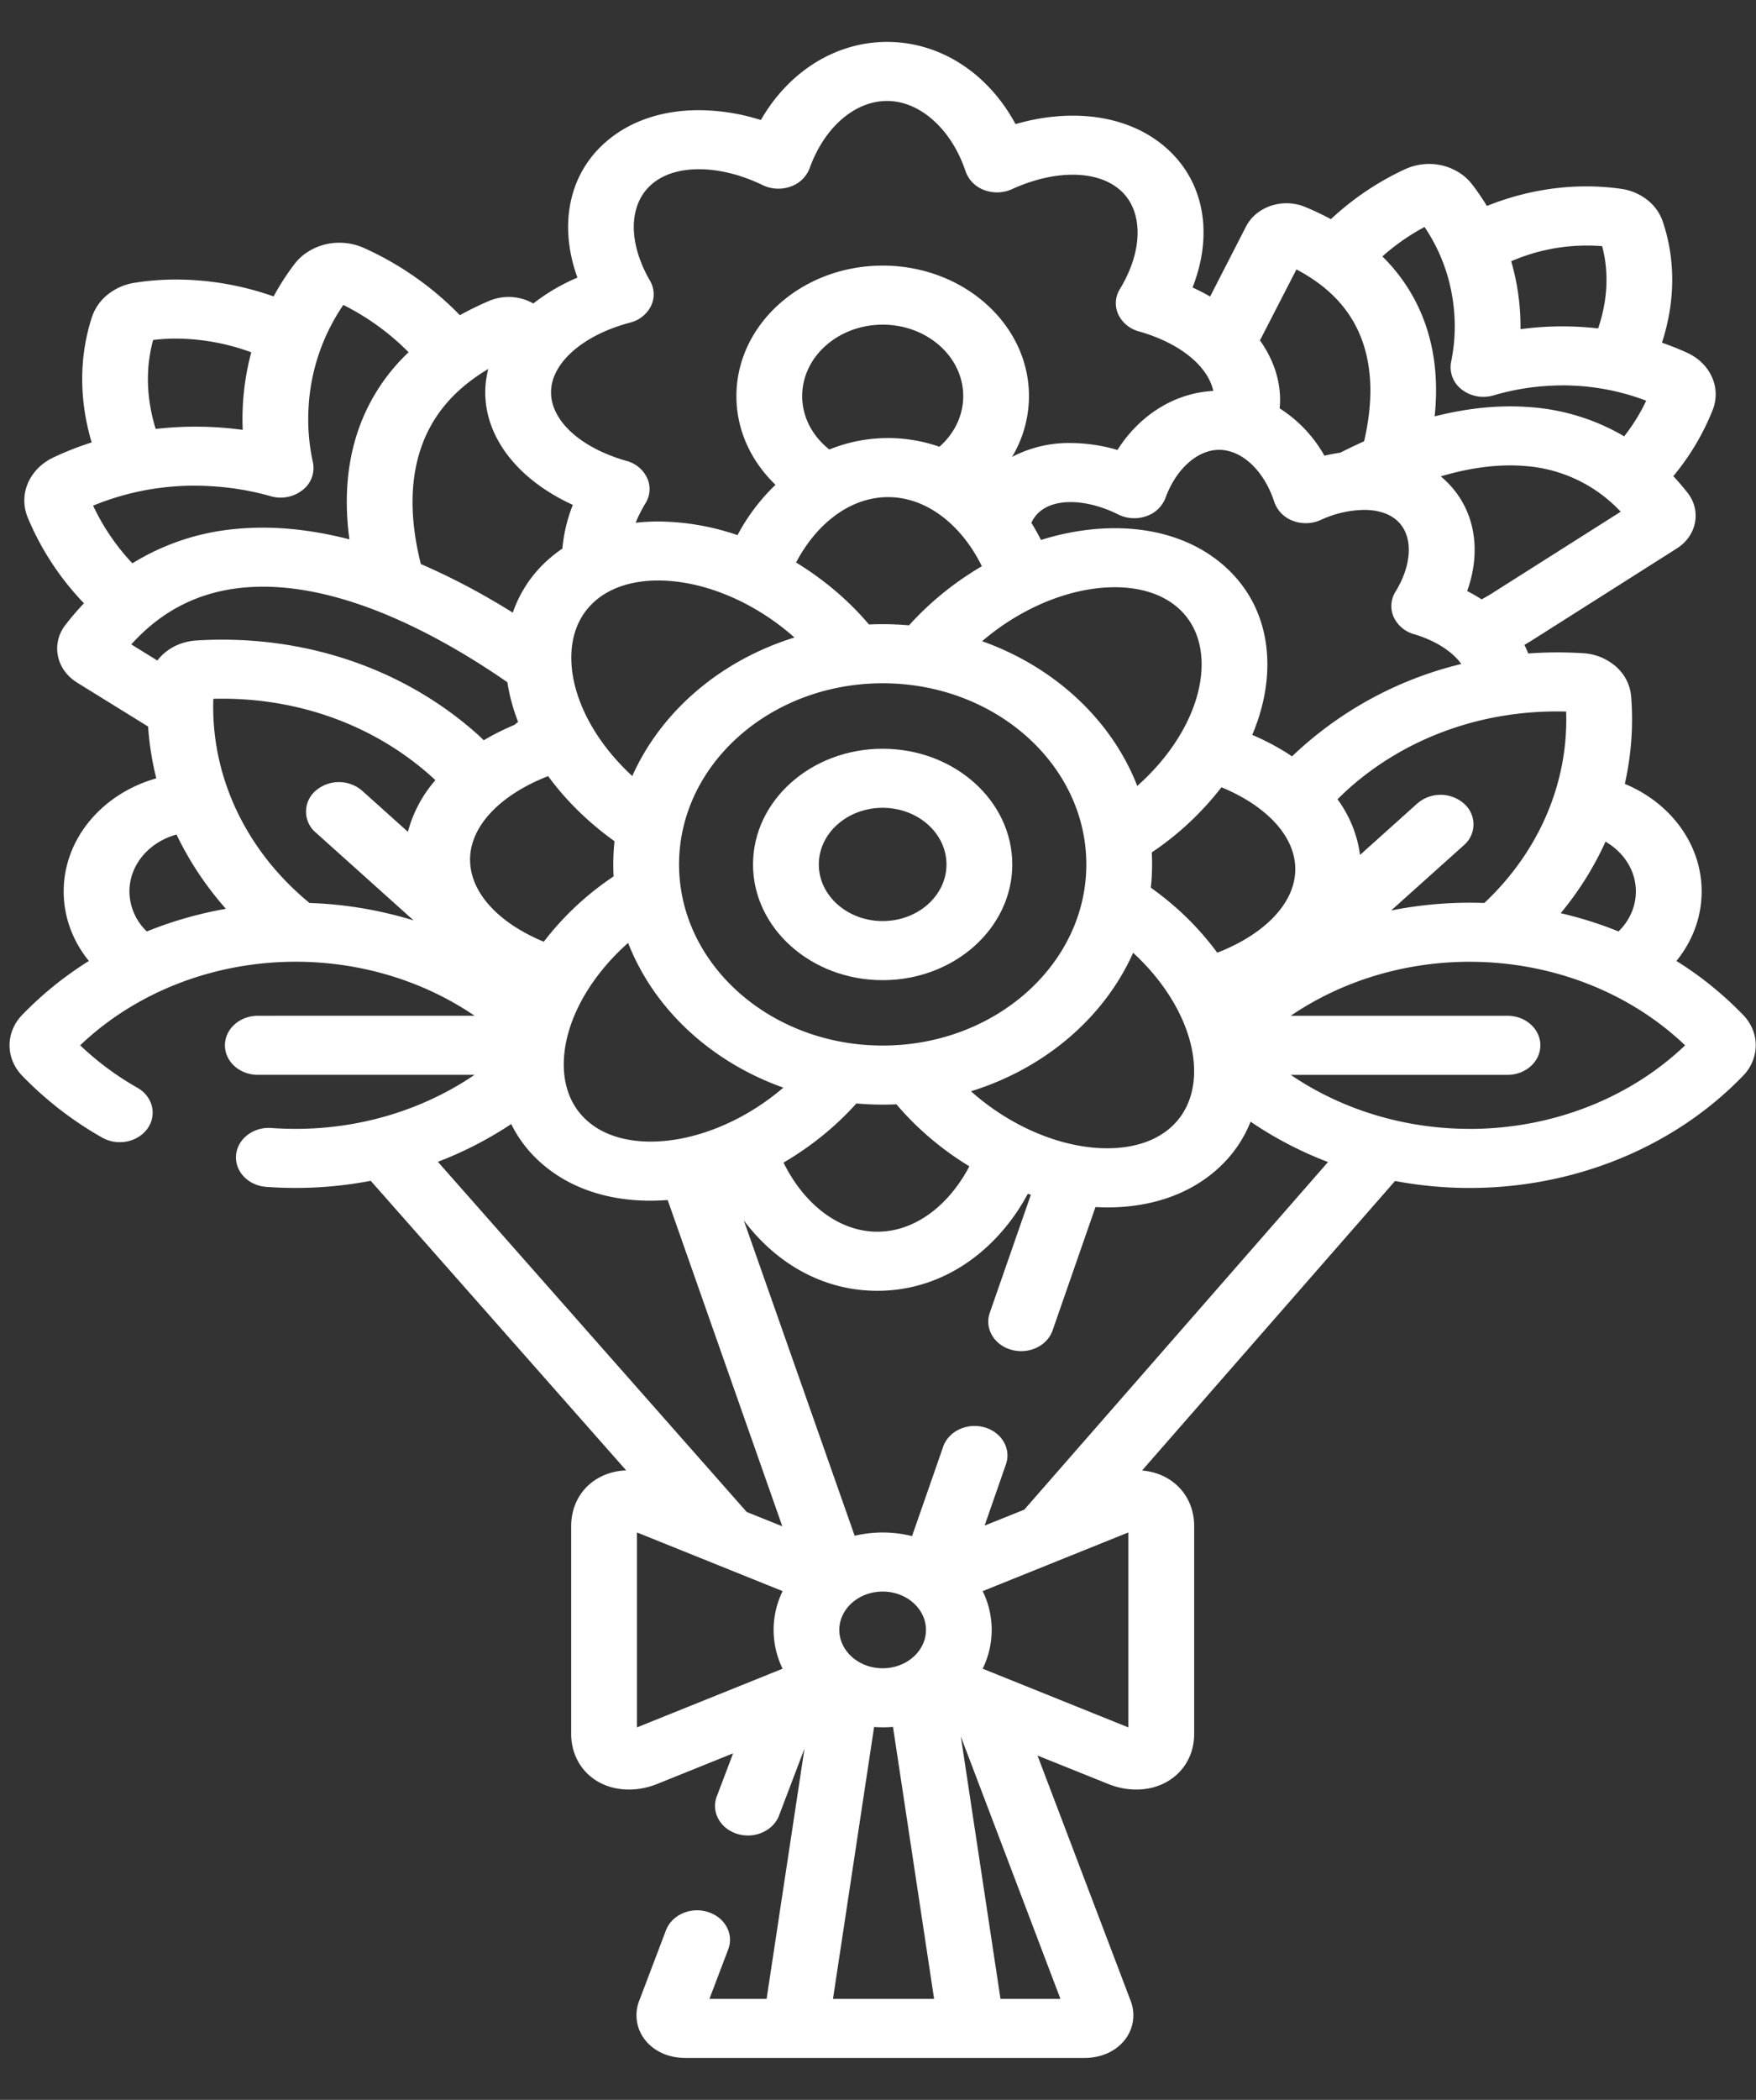 <svg width="41" height="49" fill="none" xmlns="http://www.w3.org/2000/svg"><rect width="100%" height="100%" fill="#333333" stroke="none"/><path d="M40.7 23.684a8.19 8.19 0 00-1.558-1.26c.37-.456.589-1.016.589-1.622 0-1.112-.736-2.072-1.794-2.51.15-.667.203-1.354.147-2.046a1.036 1.036 0 00-.35-.688 1.268 1.268 0 00-.766-.315 9.372 9.372 0 00-1.286.006 2.022 2.022 0 00-.089-.2l.15-.09 3.41-2.162c.467-.297.578-.88.248-1.3a6.029 6.029 0 00-.332-.386 5.729 5.729 0 00.92-1.545c.166-.423.03-.888-.35-1.186a1.228 1.228 0 00-.242-.146 6.366 6.366 0 00-.593-.237c.308-.944.325-1.929.017-2.833a1.087 1.087 0 00-.363-.502 1.269 1.269 0 00-.605-.255 5.671 5.671 0 00-.814-.058c-.794 0-1.584.16-2.322.457a5.515 5.515 0 00-.353-.513 1.164 1.164 0 00-.199-.198 1.3 1.3 0 00-.799-.269 1.34 1.34 0 00-.554.12 6.58 6.58 0 00-1.737 1.168 6.777 6.777 0 00-.602-.285 1.134 1.134 0 00-.436-.086c-.404 0-.775.213-.943.541l-.84 1.636a4.9 4.9 0 00-.41-.212c.488-1.24.277-2.462-.604-3.247-.56-.498-1.319-.762-2.194-.762-.435 0-.887.067-1.335.197-.639-1.186-1.756-1.918-3-1.918-1.203 0-2.298.695-2.946 1.823a4.87 4.87 0 00-1.448-.23c-.876 0-1.635.263-2.195.762-.852.758-1.076 1.94-.64 3.145a4.54 4.54 0 00-1.03.604 1.166 1.166 0 00-1.037-.058c-.24.102-.464.213-.678.331-.024-.024-.047-.05-.071-.073a7.309 7.309 0 00-2.174-1.498 1.397 1.397 0 00-.567-.12 1.36 1.36 0 00-.846.29 1.204 1.204 0 00-.203.208c-.183.24-.345.492-.488.755a6.867 6.867 0 00-2.275-.394c-.326 0-.65.025-.963.074-.234.036-.452.13-.632.274a1.136 1.136 0 00-.372.529c-.305.936-.297 1.947-.006 2.924a7.136 7.136 0 00-.892.35 1.293 1.293 0 00-.256.159c-.39.313-.525.8-.346 1.24a6.469 6.469 0 001.314 2.004c-.151.16-.298.33-.437.512-.334.436-.211 1.036.275 1.338l1.66 1.027c.028.409.092.813.191 1.209-1.251.352-2.162 1.401-2.162 2.64 0 .605.218 1.165.588 1.621a8.207 8.207 0 00-1.558 1.26c-.19.197-.294.448-.294.708 0 .26.104.512.294.709a8.263 8.263 0 001.869 1.445c.359.203.832.108 1.06-.214.226-.322.12-.747-.239-.95a6.794 6.794 0 01-1.335-.99c1.302-1.242 3.12-1.95 5.032-1.95 1.524 0 2.986.45 4.177 1.26l-5.061.001c-.424 0-.768.309-.768.69 0 .38.344.688.768.688h5.06c-1.19.81-2.652 1.261-4.176 1.261-.187 0-.377-.007-.565-.02-.422-.032-.792.251-.827.63-.034.38.28.712.703.743a9.357 9.357 0 002.441-.141l5.964 6.757c-.748.03-1.284.568-1.284 1.303v4.84c0 .756.567 1.305 1.35 1.305.221 0 .445-.045.665-.133l1.766-.712-.381 1.005c-.137.36.078.752.479.875.402.123.837-.07.975-.43l.594-1.564-.885 5.844h-1.335l.439-1.156c.137-.36-.078-.752-.48-.874-.4-.124-.837.07-.974.43l-.62 1.632a.929.929 0 00.136.93c.21.265.552.416.937.416h9.319c.385 0 .726-.151.937-.416a.929.929 0 00.136-.93l-2.17-5.711 1.642.66c.22.09.445.134.665.134.393 0 .748-.142.998-.4.231-.238.353-.55.353-.905v-4.84c0-.712-.504-1.24-1.217-1.3l5.907-6.756c.567.107 1.15.163 1.74.163h.001c2.455 0 4.783-.956 6.387-2.62a1.02 1.02 0 00.294-.709c0-.26-.103-.511-.293-.708zm-3.213-4.044c.425.247.708.675.708 1.162 0 .36-.154.687-.405.933a9.13 9.13 0 00-1.35-.426 7.406 7.406 0 001.047-1.67zm-.92-3.036c.057 1.657-.63 3.264-1.91 4.467a9.367 9.367 0 00-2.176.175l1.697-1.522a.64.64 0 000-.975.83.83 0 00-1.086 0l-1.337 1.2a2.829 2.829 0 00-.526-1.298c.08-.079.16-.157.243-.232 1.356-1.217 3.17-1.867 5.096-1.815zm-1.71-2.771a4.049 4.049 0 01-.264.153 3.96 3.96 0 00-.336-.194c.352-.99.167-1.962-.537-2.606a2.472 2.472 0 00-.08-.07c.705-.209 1.361-.291 1.961-.242a3.39 3.39 0 012.24 1.067l-2.984 1.891zm2.55-8.09c.166.615.127 1.278-.093 1.92a7.413 7.413 0 00-1.813.018 5.465 5.465 0 00-.217-1.585 4.458 4.458 0 012.123-.352zm-4.146-.446c.4.59.638 1.276.693 2.002.03.386.005.771-.073 1.146a.653.653 0 00.25.645c.205.16.488.212.745.135a5.64 5.64 0 011.257-.22 5.47 5.47 0 012.303.345c-.135.29-.31.569-.513.832a5.027 5.027 0 00-2.183-.68c-.707-.058-1.457.015-2.243.214.076-.73.02-1.404-.173-2.019a4.103 4.103 0 00-1.048-1.713c.298-.266.632-.499.985-.687zm-2.991.99c.82.433 1.337 1.02 1.576 1.782.199.639.2 1.385.004 2.228-.184.083-.37.172-.557.266a4.382 4.382 0 00-.37.071 3.115 3.115 0 00-1.045-1.105c.006-.065.01-.13.01-.194 0-.494-.168-.967-.47-1.392l.852-1.656zm-1.797 4.21c.533.006 1.046.494 1.279 1.214a.72.72 0 00.43.44.847.847 0 00.651-.016 2.511 2.511 0 011.013-.237c.228 0 .55.044.778.254.374.342.357 1.008-.043 1.658a.628.628 0 00-.043.583.74.74 0 00.473.404c.507.151.901.407 1.108.697a8.66 8.66 0 00-3.952 2.156l-.099-.066a5.735 5.735 0 00-.83-.435c.23-.544.353-1.1.353-1.646 0-.916-.345-1.708-.998-2.29-.653-.58-1.539-.887-2.564-.887-.57 0-1.153.095-1.724.274a4.986 4.986 0 00-.224-.4.742.742 0 01.185-.252c.218-.192.518-.232.731-.232.345 0 .74.103 1.112.289.2.1.44.115.654.04a.726.726 0 00.45-.428c.243-.67.745-1.12 1.25-1.12h.01zM20.61 24.398c-2.622 0-4.755-1.896-4.755-4.227 0-2.331 2.133-4.227 4.755-4.227 2.621 0 4.754 1.896 4.754 4.227 0 2.331-2.133 4.227-4.754 4.227zm2.023 2.818c-.48.915-1.272 1.526-2.148 1.526-.903 0-1.717-.65-2.191-1.613a7.205 7.205 0 001.161-.842c.192-.171.371-.35.54-.538a6.956 6.956 0 00.936.02c.2.236.42.463.658.674.327.292.678.55 1.044.773zm-7.967-5.213c.6 1.54 1.932 2.776 3.624 3.377-.922.79-2.074 1.259-3.1 1.259-.427 0-1.03-.085-1.482-.488-.45-.4-.545-.934-.545-1.31 0-.94.557-1.996 1.491-2.828l.012-.01zm-1.327-6.658c0-.377.094-.91.545-1.311.452-.403 1.056-.488 1.482-.488 1.058 0 2.248.498 3.183 1.33-1.728.536-3.114 1.724-3.786 3.233-.893-.821-1.424-1.849-1.424-2.764zm7.396-3.745c.902 0 1.716.65 2.19 1.613a7.214 7.214 0 00-1.16.842 6.89 6.89 0 00-.54.537 7.137 7.137 0 00-.936-.02c-.2-.236-.42-.462-.658-.674a7.249 7.249 0 00-1.044-.772c.48-.915 1.272-1.526 2.148-1.526zM18.73 9.243c0-.92.843-1.667 1.88-1.667 1.036 0 1.88.748 1.88 1.667 0 .462-.213.88-.556 1.182a3.647 3.647 0 00-2.57.064c-.388-.306-.634-.75-.634-1.246zm4.2 5.72c.922-.79 2.073-1.26 3.1-1.26.426 0 1.03.085 1.482.488.45.4.544.934.544 1.31 0 .94-.557 1.996-1.491 2.828l-.012.01c-.6-1.54-1.931-2.776-3.623-3.377zm3.527 7.27c.892.821 1.424 1.849 1.424 2.764 0 .377-.095.91-.545 1.311-.453.403-1.056.487-1.482.487-1.058 0-2.248-.497-3.183-1.33 1.727-.535 3.113-1.723 3.786-3.232zm1.013-1.042a7.055 7.055 0 00-.6-.477 5.079 5.079 0 00.022-.823 6.967 6.967 0 001.627-1.52c1.034.426 1.724 1.131 1.724 1.91 0 .805-.735 1.529-1.822 1.95a6.736 6.736 0 00-.95-1.04zM14.71 7.528a.743.743 0 00.491-.39.626.626 0 00-.025-.588c-.514-.888-.503-1.766.028-2.239.337-.3.791-.362 1.114-.362.473 0 .989.128 1.492.372.2.097.439.109.65.032a.724.724 0 00.444-.428c.343-.953 1.052-1.569 1.808-1.569.77 0 1.505.66 1.832 1.641a.721.721 0 00.434.437.85.85 0 00.651-.02c.48-.22.97-.337 1.417-.337.323 0 .777.064 1.113.363.54.48.536 1.407-.011 2.305a.626.626 0 00-.04.587.74.74 0 00.481.4c.957.273 1.61.804 1.74 1.39-.902.048-1.72.56-2.238 1.378a3.908 3.908 0 00-1.093-.162 2.86 2.86 0 00-1.368.324 2.77 2.77 0 00.395-1.418c0-1.68-1.533-3.046-3.415-3.046-1.883 0-3.416 1.367-3.416 3.046 0 .799.348 1.526.913 2.069a4.615 4.615 0 00-.887 1.174 5.822 5.822 0 00-1.855-.318c-.179 0-.353.01-.524.029.062-.15.138-.303.23-.454a.627.627 0 00.04-.588.74.74 0 00-.481-.4c-1.072-.305-1.764-.934-1.764-1.602 0-.682.742-1.334 1.845-1.626zm-4.921 3.053c.247-.826.777-1.475 1.611-1.971-.044.177-.07.359-.07.544 0 1.073.78 2.05 2.045 2.627a3.617 3.617 0 00-.244 1.02 3.188 3.188 0 00-.328.255 2.913 2.913 0 00-.83 1.24c-.208-.13-.43-.263-.664-.395-.504-.285-.999-.53-1.483-.739-.245-.975-.258-1.84-.037-2.581zM3.576 7.933c.176-.021.356-.032.537-.032a5.17 5.17 0 011.754.32 6.008 6.008 0 00-.2 1.81 8.183 8.183 0 00-2.032-.022c-.216-.697-.243-1.412-.059-2.076zm1.308 3.41c.49.025.973.104 1.437.236a.83.83 0 00.743-.143.648.648 0 00.242-.647 4.691 4.691 0 01-.1-1.307 4.687 4.687 0 01.81-2.366A5.758 5.758 0 019.52 8.2c.008.006.014.014.02.02a4.517 4.517 0 00-1.235 2.004c-.214.717-.262 1.507-.147 2.362-.922-.238-1.8-.322-2.621-.246a5.529 5.529 0 00-2.446.805 5.145 5.145 0 01-.917-1.346 6.208 6.208 0 012.71-.456zm-1.819 3.694c.72-.795 1.584-1.23 2.63-1.326 1.363-.125 2.983.333 4.796 1.356.525.297.985.596 1.356.854.047.31.131.619.25.925a3.96 3.96 0 01-.091.071c-.25.106-.488.224-.711.357-.045-.042-.088-.086-.133-.127-1.597-1.432-3.717-2.22-5.97-2.22a9.62 9.62 0 00-.612.019c-.29.019-.561.13-.765.314-.053.047-.1.099-.142.153l-.608-.376zm.363 6.698a1.303 1.303 0 01-.406-.933c0-.626.465-1.156 1.1-1.328.295.617.681 1.2 1.152 1.733a9.183 9.183 0 00-1.846.528zm3.943-2.309l2.286 2.052a9.302 9.302 0 00-2.43-.407 5.954 5.954 0 01-.224-.192c-1.352-1.213-2.08-2.866-2.022-4.572 1.926-.051 3.74.599 5.095 1.815l.09.083a3.004 3.004 0 00-.642 1.205l-1.068-.958a.831.831 0 00-1.086 0 .64.64 0 000 .974zm3.604.635c0-.804.736-1.528 1.823-1.95.268.366.586.716.95 1.04.191.17.393.33.6.479a5.063 5.063 0 00-.021.821 6.797 6.797 0 00-1.63 1.524 4.25 4.25 0 01-.658-.338c-.686-.438-1.063-.998-1.063-1.576zm-.752 7.05a8.708 8.708 0 001.713-.882c.166.338.396.641.69.902.651.58 1.537.887 2.562.887.133 0 .267-.006.401-.016l2.677 7.614-.832-.335-7.21-8.17zm8.05 11.828l-3.402 1.37v-4.55l3.402 1.37a2.055 2.055 0 000 1.81zm1.176 7.705l.96-6.345a2.826 2.826 0 00.441-.002l.96 6.347h-2.36zm.148-8.61c0-.493.454-.895 1.012-.895s1.011.402 1.011.895-.453.895-1.011.895c-.558 0-1.012-.402-1.012-.895zm5.163 8.61h-1.4l-.926-6.123 2.326 6.123zm1.586-6.335l-3.402-1.37a2.053 2.053 0 000-1.81l3.402-1.37v4.55zm-2.431-5.081l-.926.372.498-1.43c.127-.364-.098-.75-.503-.864-.405-.113-.836.09-.962.452l-.727 2.087a2.832 2.832 0 00-1.34-.008l-2.589-7.361c.032.042.063.085.096.125.79.98 1.862 1.52 3.022 1.52 1.16 0 2.233-.54 3.022-1.52.186-.23.35-.48.492-.744l.071.023-.959 2.754c-.127.363.099.75.503.863.405.114.836-.088.963-.451l1.002-2.88c.092.005.184.009.275.009 1.025 0 1.911-.307 2.563-.887.353-.315.615-.69.783-1.114a8.732 8.732 0 001.808.942l-7.092 8.112zm10.398-8.886c-1.523 0-2.985-.45-4.176-1.26h5.06c.425 0 .768-.309.768-.69 0-.38-.343-.689-.767-.689h-5.061c1.19-.81 2.653-1.26 4.176-1.26 1.912 0 3.73.707 5.032 1.95-1.302 1.242-3.12 1.95-5.032 1.95z" fill="#fff"/><path d="M20.608 17.472c-1.668 0-3.026 1.21-3.026 2.7 0 1.489 1.358 2.7 3.026 2.7 1.669 0 3.027-1.211 3.027-2.7 0-1.49-1.358-2.7-3.027-2.7zm0 4.021c-.822 0-1.49-.593-1.49-1.321 0-.73.668-1.322 1.49-1.322s1.491.593 1.491 1.322c0 .728-.669 1.321-1.49 1.321z" fill="#fff"/></svg>